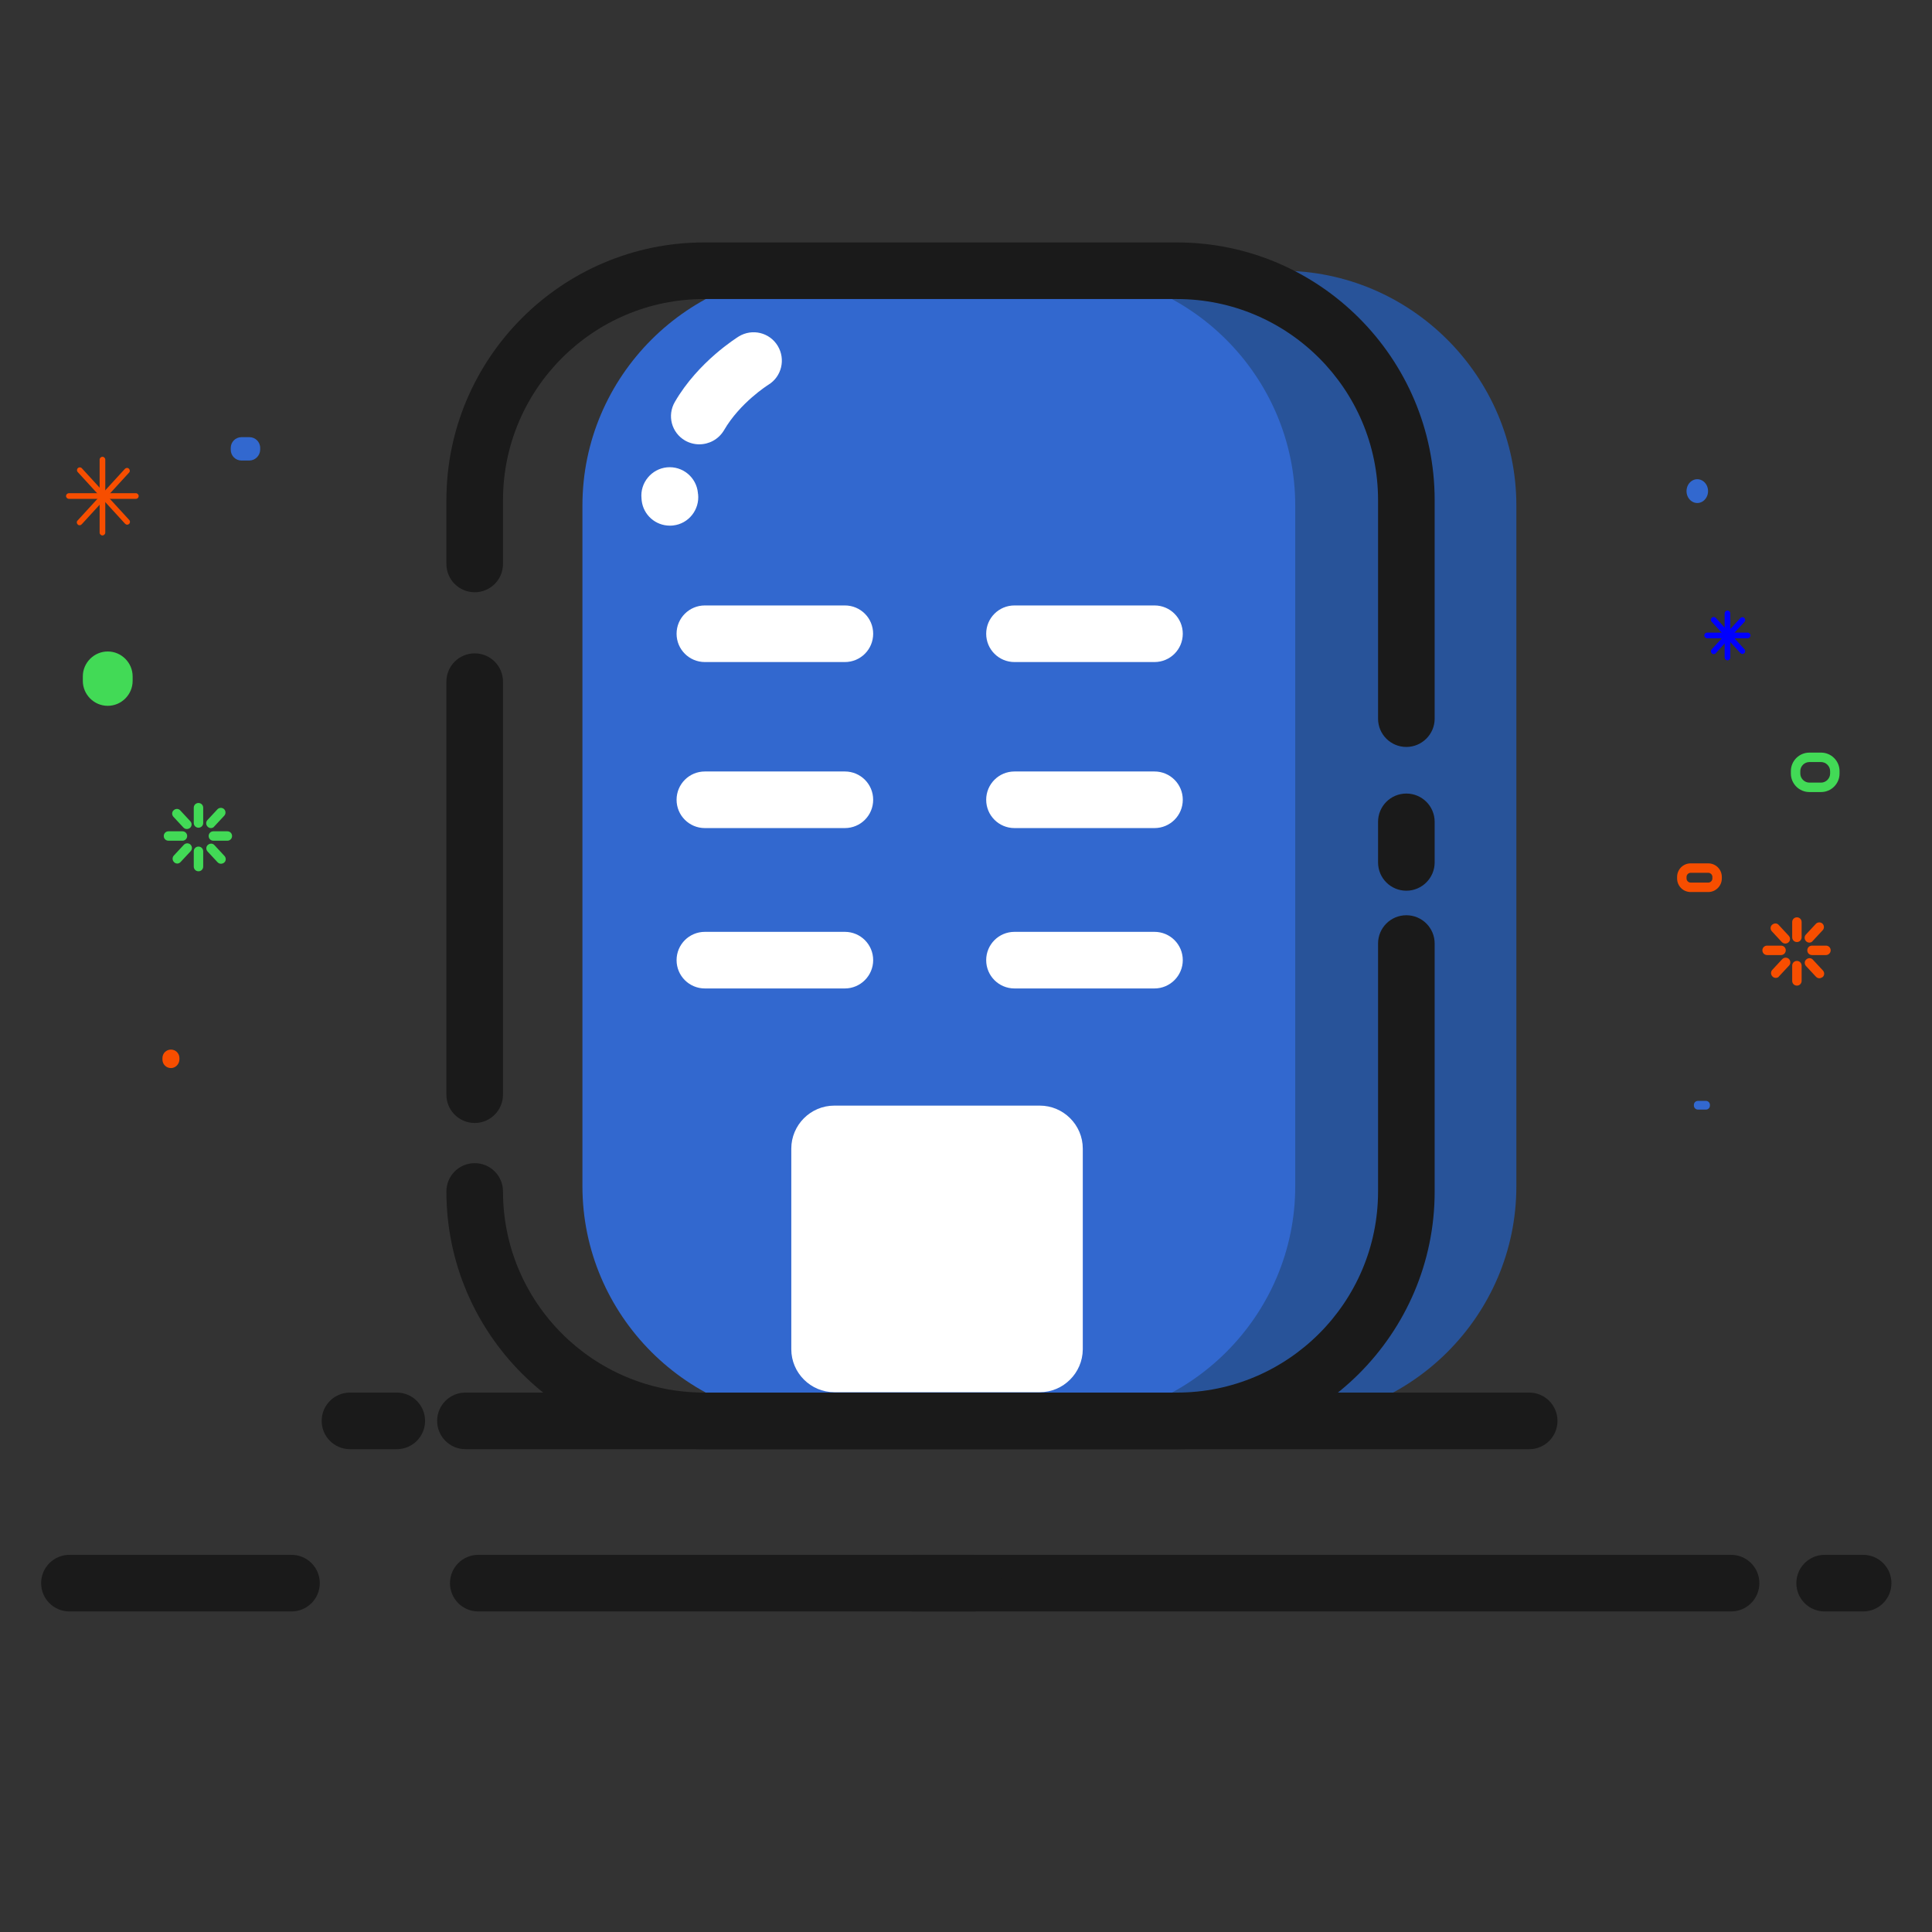<?xml version="1.0" standalone="no"?><!DOCTYPE svg PUBLIC "-//W3C//DTD SVG 1.1//EN" "http://www.w3.org/Graphics/SVG/1.1/DTD/svg11.dtd"><svg t="1747271590908" class="icon" viewBox="0 0 1024 1024" version="1.1" xmlns="http://www.w3.org/2000/svg" p-id="15437" xmlns:xlink="http://www.w3.org/1999/xlink" width="200" height="200"><rect x="0" y="0" width="1024" height="1024" fill="#333333" stroke="none"/><path d="M679.3 753.1H446.2c-68.4 0-124.4-56-124.4-124.4V267.9c0-68.4 56-124.4 124.4-124.4h233.1c68.4 0 124.4 56 124.4 124.4v360.7c0.1 68.5-55.9 124.5-124.4 124.5z" fill="#285399" p-id="15438"></path><path d="M562.1 753.1h-129c-68.4 0-124.4-56-124.4-124.4V267.9c0-68.4 56-124.4 124.4-124.4h129c68.4 0 124.4 56 124.4 124.4v360.7c0.1 68.5-55.9 124.5-124.4 124.5z" fill="#3268CF" p-id="15439"></path><path d="M355 278.6c-7.5 0-14-5.6-14.9-13.3 0-0.4-0.1-0.8-0.1-1.2-0.8-8.2 5.3-15.6 13.5-16.4 8.3-0.8 15.6 5.3 16.4 13.5 0 0.2 0 0.5 0.1 0.7 0.9 8.2-5 15.7-13.2 16.6-0.7 0.1-1.2 0.1-1.8 0.1zM370.6 235.5c-2.6 0-5.2-0.7-7.5-2-7.2-4.2-9.6-13.3-5.4-20.5 12.4-21.4 33-34.1 33.9-34.7 7.1-4.3 16.3-2.1 20.6 5 4.3 7.1 2.1 16.3-4.9 20.6-0.3 0.2-15.1 9.5-23.6 24.2-2.9 4.8-7.9 7.4-13.1 7.4z" fill="#FFFFFF" p-id="15440"></path><path d="M810.5 768.1H246.7c-8.3 0-15-6.7-15-15s6.7-15 15-15h563.8c8.3 0 15 6.7 15 15s-6.7 15-15 15zM210.3 768.1h-24.8c-8.3 0-15-6.7-15-15s6.7-15 15-15h24.8c8.3 0 15 6.7 15 15s-6.7 15-15 15z" fill="#1A1A1A" p-id="15441"></path><path d="M551.1 737.9H442.2c-12.5 0-22.8-10.2-22.8-22.8V608.8c0-12.5 10.2-22.8 22.8-22.8h108.9c12.5 0 22.8 10.2 22.8 22.8v106.4c-0.1 12.5-10.3 22.7-22.8 22.7z" fill="#FFFFFF" p-id="15442"></path><path d="M251.6 595.2c-8.3 0-15-6.7-15-15V361.3c0-8.3 6.7-15 15-15s15 6.7 15 15v218.8c0 8.4-6.7 15.1-15 15.1zM623.8 768.1H373.2c-75.3 0-136.6-61.3-136.6-136.6 0-8.3 6.7-15 15-15s15 6.7 15 15c0 58.8 47.8 106.6 106.6 106.6h250.6c58.8 0 106.6-47.8 106.6-106.6V500.1c0-8.3 6.7-15 15-15s15 6.7 15 15v131.5c0 75.2-61.3 136.5-136.6 136.5zM745.4 472.1c-8.3 0-15-6.7-15-15v-21.5c0-8.3 6.7-15 15-15s15 6.7 15 15v21.5c0 8.3-6.8 15-15 15zM745.4 395.9c-8.3 0-15-6.7-15-15V265.1c0-58.8-47.8-106.6-106.6-106.6H373.2c-58.8 0-106.6 47.8-106.6 106.6v33.8c0 8.3-6.7 15-15 15s-15-6.7-15-15v-33.8c0-75.3 61.3-136.6 136.6-136.6h250.6c75.3 0 136.6 61.3 136.6 136.6v115.8c0 8.3-6.8 15-15 15z" fill="#1A1A1A" p-id="15443"></path><path d="M447.8 350.9h-74.2c-8.3 0-15-6.7-15-15s6.7-15 15-15h74.2c8.3 0 15 6.7 15 15s-6.7 15-15 15zM611.9 350.9h-74.2c-8.3 0-15-6.7-15-15s6.7-15 15-15h74.2c8.3 0 15 6.7 15 15s-6.7 15-15 15zM447.8 438.9h-74.2c-8.3 0-15-6.7-15-15s6.7-15 15-15h74.2c8.3 0 15 6.7 15 15s-6.7 15-15 15zM611.9 438.9h-74.2c-8.3 0-15-6.7-15-15s6.7-15 15-15h74.2c8.3 0 15 6.7 15 15s-6.7 15-15 15zM447.8 523.9h-74.2c-8.3 0-15-6.7-15-15s6.7-15 15-15h74.2c8.3 0 15 6.7 15 15 0 8.2-6.7 15-15 15zM611.9 523.9h-74.2c-8.3 0-15-6.7-15-15s6.7-15 15-15h74.2c8.3 0 15 6.7 15 15 0 8.2-6.7 15-15 15z" fill="#FFFFFF" p-id="15444"></path><path d="M987.5 854.1h-20.4c-8.3 0-15-6.7-15-15s6.7-15 15-15h20.4c8.3 0 15 6.7 15 15s-6.7 15-15 15zM917.5 854.1H484.3c-8.3 0-15-6.7-15-15s6.7-15 15-15h433.2c8.3 0 15 6.7 15 15s-6.7 15-15 15z" fill="#1A1A1A" p-id="15445"></path><path d="M515.9 854.1H253.5c-8.3 0-15-6.7-15-15s6.7-15 15-15h262.4c8.3 0 15 6.7 15 15s-6.7 15-15 15zM154.5 854.1H36.8c-8.3 0-15-6.7-15-15s6.7-15 15-15h117.7c8.3 0 15 6.7 15 15s-6.7 15-15 15z" fill="#1A1A1A" p-id="15446"></path><path d="M54.3 283.8c-0.8 0-1.5-0.7-1.5-1.5v-38.7c0-0.8 0.7-1.5 1.5-1.5s1.5 0.7 1.5 1.5v38.7c0 0.8-0.7 1.5-1.5 1.5z" fill="#F74E00" p-id="15447"></path><path d="M42.2 278.4c-0.4 0-0.7-0.1-1-0.4-0.6-0.6-0.7-1.5-0.1-2.1l25.1-27.4c0.6-0.6 1.5-0.7 2.1-0.1 0.6 0.6 0.7 1.5 0.1 2.1l-25.1 27.4c-0.3 0.3-0.7 0.5-1.1 0.5z" fill="#F74E00" p-id="15448"></path><path d="M67.4 278.1c-0.4 0-0.8-0.2-1.1-0.5l-25.1-27.4c-0.6-0.6-0.5-1.6 0.1-2.1 0.6-0.6 1.6-0.5 2.1 0.1l25.1 27.4c0.6 0.6 0.5 1.6-0.1 2.1-0.3 0.3-0.6 0.4-1 0.4z" fill="#F74E00" p-id="15449"></path><path d="M72 264.4H36.5c-0.8 0-1.5-0.7-1.5-1.5s0.7-1.5 1.5-1.5H72c0.8 0 1.5 0.7 1.5 1.5s-0.6 1.5-1.5 1.5z" fill="#F74E00" p-id="15450"></path><path d="M120.5 445.6h-7.4c-1.4 0-2.5-1.1-2.5-2.5s1.1-2.5 2.5-2.5h7.4c1.4 0 2.5 1.1 2.5 2.5s-1.1 2.5-2.5 2.5zM96.7 445.6h-7.4c-1.4 0-2.5-1.1-2.5-2.5s1.1-2.5 2.5-2.5h7.4c1.4 0 2.5 1.1 2.5 2.5s-1.1 2.5-2.5 2.5zM99 439.4c-0.7 0-1.3-0.3-1.8-0.8l-5.3-5.7c-0.9-1-0.9-2.6 0.2-3.5 1-0.9 2.6-0.9 3.5 0.2l5.3 5.7c0.9 1 0.9 2.6-0.2 3.5-0.5 0.4-1.1 0.6-1.7 0.6zM117.1 457.8c-0.7 0-1.3-0.3-1.8-0.8l-5.3-5.7c-0.9-1-0.9-2.6 0.2-3.5s2.6-0.9 3.5 0.2l5.3 5.7c0.9 1 0.9 2.6-0.2 3.5-0.5 0.4-1.1 0.6-1.7 0.6zM111.8 438.9c-0.6 0-1.2-0.2-1.7-0.7-1-0.9-1.1-2.5-0.2-3.5l5.3-5.7c0.9-1 2.5-1.1 3.5-0.2 1 0.9 1.1 2.5 0.2 3.5l-5.3 5.7c-0.4 0.6-1.1 0.9-1.8 0.9zM105.2 438.7c-1.4 0-2.5-1.1-2.5-2.5v-8.1c0-1.4 1.1-2.5 2.5-2.5s2.5 1.1 2.5 2.5v8.1c0 1.4-1.1 2.5-2.5 2.5zM105.2 461.8c-1.4 0-2.5-1.1-2.5-2.5v-8.1c0-1.4 1.1-2.5 2.5-2.5s2.5 1.1 2.5 2.5v8.1c0 1.4-1.1 2.5-2.5 2.5zM94 457.7c-0.6 0-1.2-0.2-1.7-0.7-1-0.9-1.1-2.5-0.2-3.5l5.3-5.7c0.9-1 2.5-1.1 3.5-0.2 1 0.9 1.1 2.5 0.2 3.5l-5.3 5.7c-0.5 0.6-1.2 0.9-1.8 0.9z" fill="#42DA56" p-id="15451"></path><path d="M132.1 244.1H128c-3.1 0-5.7-2.5-5.7-5.7v-1c0-3.1 2.5-5.7 5.7-5.7h4.2c3.1 0 5.7 2.5 5.7 5.7v1c-0.1 3.2-2.7 5.7-5.8 5.7z" fill="#3268CF" p-id="15452"></path><path d="M90.6 566.1c-2.5 0-4.5-2-4.5-4.5v-0.8c0-2.5 2-4.5 4.5-4.5s4.5 2 4.5 4.5v0.8c-0.1 2.5-2.1 4.5-4.5 4.5z" fill="#F74E00" p-id="15453"></path><path d="M57.1 374.1c-7.3 0-13.2-6-13.2-13.2v-2.4c0-7.3 6-13.2 13.2-13.2 7.3 0 13.2 6 13.2 13.2v2.4c0 7.2-5.9 13.2-13.2 13.2z" fill="#42DA56" p-id="15454"></path><path d="M965.2 419.8H959c-5.4 0-9.8-4.4-9.8-9.8v-1.3c0-5.4 4.4-9.8 9.8-9.8h6.2c5.4 0 9.8 4.4 9.8 9.8v1.3c0 5.4-4.4 9.8-9.8 9.8z m-6.2-15.9c-2.6 0-4.8 2.2-4.8 4.8v1.3c0 2.6 2.2 4.8 4.8 4.8h6.2c2.6 0 4.8-2.2 4.8-4.8v-1.3c0-2.6-2.2-4.8-4.8-4.8H959z" fill="#42DA56" p-id="15455"></path><path d="M915.6 350c-0.8 0-1.5-0.7-1.5-1.5v-23.4c0-0.8 0.7-1.5 1.5-1.5s1.5 0.7 1.5 1.5v23.4c0 0.8-0.7 1.5-1.5 1.5z" fill="#0000FF" p-id="15456"></path><path d="M908.3 346.7c-0.4 0-0.7-0.1-1-0.4-0.6-0.6-0.7-1.5-0.1-2.1l15.2-16.6c0.6-0.6 1.5-0.7 2.1-0.1 0.6 0.6 0.7 1.5 0.1 2.1l-15.2 16.6c-0.3 0.4-0.7 0.5-1.1 0.5z" fill="#0000FF" p-id="15457"></path><path d="M923.5 346.6c-0.4 0-0.8-0.2-1.1-0.5l-15.2-16.6c-0.6-0.6-0.5-1.6 0.1-2.1 0.6-0.6 1.6-0.5 2.1 0.1l15.2 16.6c0.6 0.6 0.5 1.6-0.1 2.1-0.3 0.2-0.6 0.4-1 0.4z" fill="#0000FF" p-id="15458"></path><path d="M926.3 338.3h-21.5c-0.8 0-1.5-0.7-1.5-1.5s0.7-1.5 1.5-1.5h21.5c0.8 0 1.5 0.7 1.5 1.5s-0.7 1.5-1.5 1.5z" fill="#0000FF" p-id="15459"></path><path d="M967.8 506.2h-7.4c-1.4 0-2.5-1.1-2.5-2.5s1.1-2.5 2.5-2.5h7.4c1.4 0 2.5 1.1 2.5 2.5s-1.2 2.5-2.5 2.5zM944 506.2h-7.4c-1.4 0-2.5-1.1-2.5-2.5s1.1-2.5 2.5-2.5h7.4c1.4 0 2.5 1.1 2.5 2.5s-1.2 2.5-2.5 2.5zM946.2 500.1c-0.7 0-1.3-0.3-1.8-0.8l-5.3-5.7c-0.9-1-0.9-2.6 0.2-3.5s2.6-0.9 3.5 0.2l5.3 5.7c0.9 1 0.9 2.6-0.2 3.5-0.4 0.4-1.1 0.6-1.7 0.6zM964.3 518.5c-0.7 0-1.3-0.3-1.8-0.8l-5.3-5.7c-0.9-1-0.9-2.6 0.2-3.5 1-0.9 2.6-0.9 3.5 0.2l5.3 5.7c0.9 1 0.9 2.6-0.2 3.5-0.5 0.3-1.1 0.6-1.7 0.6zM959 499.6c-0.6 0-1.2-0.2-1.7-0.7-1-0.9-1.1-2.5-0.2-3.5l5.3-5.7c0.9-1 2.5-1.1 3.5-0.2 1 0.9 1.1 2.5 0.2 3.5l-5.3 5.7c-0.4 0.6-1.1 0.9-1.8 0.9zM952.4 499.3c-1.4 0-2.5-1.1-2.5-2.5v-8.1c0-1.4 1.1-2.5 2.5-2.5s2.5 1.1 2.5 2.5v8.1c0 1.4-1.1 2.5-2.5 2.5zM952.4 522.4c-1.4 0-2.5-1.1-2.5-2.5v-8.1c0-1.4 1.1-2.5 2.5-2.5s2.5 1.1 2.5 2.5v8.1c0 1.4-1.1 2.5-2.5 2.5zM941.2 518.3c-0.6 0-1.2-0.2-1.7-0.7-1-0.9-1.1-2.5-0.2-3.5l5.3-5.7c0.9-1 2.5-1.1 3.5-0.2 1 0.9 1.1 2.5 0.2 3.5l-5.3 5.7c-0.5 0.7-1.1 0.9-1.8 0.9z" fill="#F74E00" p-id="15460"></path><path d="M904.2 588.1h-4.3c-1.2 0-2.1-1-2.1-2.1v-0.4c0-1.2 1-2.1 2.1-2.1h4.3c1.2 0 2.1 1 2.1 2.1v0.4c0 1.1-0.9 2.1-2.1 2.1z" fill="#3268CF" p-id="15461"></path><path d="M905.4 472.8h-9.3c-4 0-7.2-3.2-7.2-7.2v-0.8c0-4 3.2-7.2 7.2-7.2h9.3c4 0 7.2 3.2 7.2 7.2v0.8c0 3.9-3.2 7.2-7.2 7.2z m-9.3-10.2c-1.2 0-2.2 1-2.2 2.2v0.8c0 1.2 1 2.2 2.2 2.2h9.3c1.2 0 2.2-1 2.2-2.2v-0.8c0-1.2-1-2.2-2.2-2.2h-9.3z" fill="#F74E00" p-id="15462"></path><path d="M893.9 260.3a5.7 6.3 0 1 0 11.4 0 5.7 6.3 0 1 0-11.4 0Z" fill="#3268CF" p-id="15463"></path></svg>